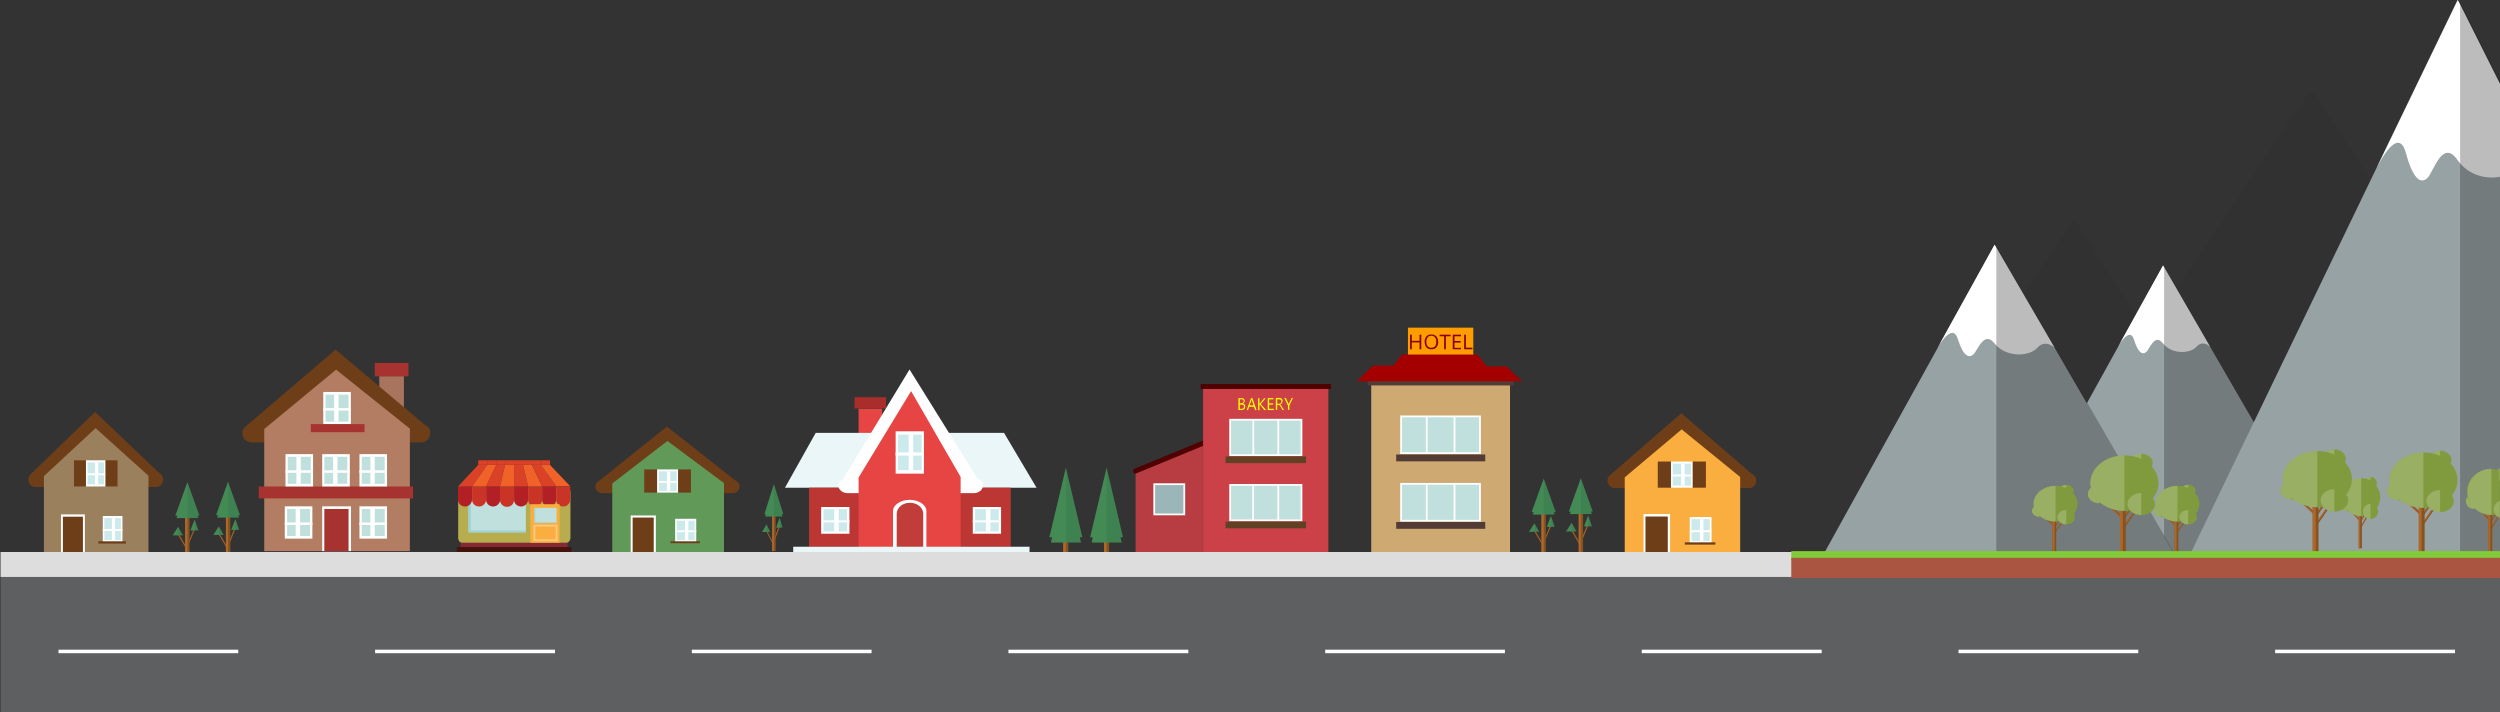 <?xml version="1.0" encoding="utf-8"?>
<!-- Generator: Adobe Illustrator 21.1.0, SVG Export Plug-In . SVG Version: 6.00 Build 0)  -->
<svg version="1.1" id="Layer_1" xmlns="http://www.w3.org/2000/svg" xmlns:xlink="http://www.w3.org/1999/xlink" x="0px" y="0px"
	 viewBox="0 0 1423 405.4" style="enable-background:new 0 0 1423 405.4;" xml:space="preserve">
<rect x="0" y="0" width="1423" height="405.4" fill="#333333" stroke="none"/>
<style type="text/css">
	.st0{opacity:0.1;fill:#231F20;enable-background:new    ;}
	.st1{fill:#96A2A4;}
	.st2{fill:#FFFFFF;}
	.st3{opacity:0.3;fill:#231F20;enable-background:new    ;}
	.st4{fill:#5E5F61;}
	.st5{fill:none;stroke:#FFFFFF;stroke-width:2;stroke-miterlimit:10;}
	.st6{fill:#FF9D00;}
	.st7{fill:#CEAA72;}
	.st8{fill:#C0E0DE;}
	.st9{fill:none;stroke:#FFFFFF;stroke-miterlimit:10;}
	.st10{fill:#543C36;}
	.st11{fill:none;stroke:#543C36;stroke-width:4;stroke-linecap:square;stroke-miterlimit:10;}
	.st12{fill:#A40000;}
	.st13{fill:#890000;}
	.st14{fill:#B73D43;}
	.st15{fill:#4F0000;}
	.st16{fill:#CC4047;}
	.st17{fill:#604123;}
	.st18{fill:#9AB6B8;}
	.st19{fill:#FFFF00;}
	.st20{fill:#809B3D;}
	.st21{opacity:0.2;fill:#FFFFFF;enable-background:new    ;}
	.st22{fill:#855222;}
	.st23{fill:#AD6729;}
	.st24{fill:#6E3E19;}
	.st25{fill:#619959;}
	.st26{fill:#CCE9EB;}
	.st27{fill:#FAAE40;}
	.st28{fill:#A8745D;}
	.st29{fill:#A73330;}
	.st30{fill:#B27D62;}
	.st31{fill:#B7AD4E;}
	.st32{fill:#852A34;}
	.st33{fill:#44130C;}
	.st34{fill:#9AD4DA;}
	.st35{fill:#B21F24;}
	.st36{fill:#C93427;}
	.st37{fill:#DB4126;}
	.st38{fill:#F16228;}
	.st39{fill:none;stroke:#FDCA80;stroke-miterlimit:10;}
	.st40{fill:#3F8252;}
	.st41{opacity:0.2;fill:#57AE62;enable-background:new    ;}
	.st42{fill:#E74543;}
	.st43{fill:#A82D2B;}
	.st44{fill:#EAF6F7;}
	.st45{fill:#BC3734;}
	.st46{fill:#C23C39;}
	.st47{fill:#9B805D;}
	.st48{fill:#DDDDDD;}
	.st49{fill:#82CB38;}
	.st50{fill:#AA5541;}
</style>
<g id="content">
	<g id="mountains">
		<path class="st0" d="M1474.4,295.1L1474.4,295.1c0,2.1,0,4.2-0.1,6.3l-0.1,5v1.5c0,0.6,0,1.2,0,1.8c0,1.9-0.1,3.7-0.1,5.6
			c0,0.2,0,0.4,0,0.7c0,1.6-0.1,3.3-0.1,4.9c0,0.4,0,0.8,0,1.2s0,0.8,0,1.1v1h-343.4l0.6-0.8h-0.6l0.7-1l53.7-79.1l45.8-67.5
			l0.2-0.3l33.4-49.1l50.6-74.6v0.8l1.1-1.7l45.6,70.4l0.1,0.1l3.4,5.2l80.3,124l3.1,4.7l15.3,23.6l0.2,0.3l1.2,1.8l1,1.6l0.7,1.1
			l0.4,0.6l0.4,0.7l0.4,0.7l1.4,2.2l0.4,0.7l0.4,0.7L1474.4,295.1z"/>
		<path class="st0" d="M1339.2,369.1L1339.2,369.1c0,2.1,0,4.2-0.1,6.3l-0.1,5v1.5c0,0.6,0,1.2,0,1.8c0,1.9-0.1,3.7-0.1,5.6
			c0,0.2,0,0.4,0,0.7c0,1.6-0.1,3.3-0.1,4.9c0,0.4,0,0.8,0,1.2s0,0.8,0,1.1v1H995.3l0.6-0.8h-0.6l0.7-1l53.7-79.1l45.8-67.5l0.2-0.3
			l33.4-49.1l50.6-74.6v0.8l1.1-1.7l45.6,70.4l0.1,0.1l3.4,5.2l80.3,124l3.1,4.7l15.3,23.6l0.2,0.3l1.2,1.8l1,1.6l0.7,1.1l0.4,0.6
			l0.4,0.7l0.4,0.7l1.4,2.2l0.4,0.7l0.4,0.7L1339.2,369.1z"/>
		<g>
			<polygon class="st1" points="1231.2,151.2 1260.1,201 1334.7,329.7 1132.4,329.7 			"/>
			<path class="st2" d="M1258,197.4c0,0-4-4.2-7.8,0c-3.8,4.2-14.3,4.2-19-1.9s-7.6,3.1-9.5,4.8c-1.9,1.7-4.5,1.2-7-6.9
				s-9,3.8-9,3.8l25.5-46.1L1258,197.4z"/>
			<polygon class="st3" points="1231.8,151.8 1260.1,200.4 1334.7,329.2 1231.8,329.2 			"/>
		</g>
		<path class="st1" d="M1425.7,241.5L1425.7,241.5c0-0.4,0-0.7,0-1V241.5z"/>
		<path class="st1" d="M1425.7,81.4c0-0.8,0-1.6,0.1-2.4l-0.1,2.8V81.4z"/>
		<path class="st1" d="M1425.9,315.5c0,1.8,0,3.7,0,5.5v0.7c0,1.6,0,3.2,0,4.9c0,0.5,0,0.9,0,1.4c0,0.8,0,1.6,0,2.4
			c0,2.6,0,5.2-0.1,7.8c0,0.3,0,0.6,0,0.9l0,0c0,2.1,0,4.2-0.1,6.3c0,0.6,0,1.3,0,1.9c0,1,0,2,0,3.1v1.5c0,0.6,0,1.2,0,1.8
			c0,1.9-0.1,3.7-0.1,5.6c0,0.2,0,0.4,0,0.7c-0.1,2-0.1,4-0.2,6.1v1.1h-203.7l0.4-0.9l0.3-0.7l20.1-41.6l0,0l0.2-0.4l73.8-153
			l36.6-75.8v-0.1l0-0.1l0.1-0.2c0,0,0-0.1,0-0.1l0.1-0.1L1398.8,0l1.2,2.3l25.7,50.9v28.7c0,0.7,0,1.4,0,2.1c0,0.7,0,1.4,0,2.1
			s0,1.5,0,2.2c0,0.1,0,0.3,0,0.4c0,1.2,0,2.5,0,3.7c0,2.5,0,5-0.1,7.5c0,3.1,0,6.2-0.1,9.2c0,0.2,0,0.4,0,0.6c0,3.2,0,6.5,0,9.7
			c0,3.5,0,7,0,10.6v1c0,0.6,0,1.3,0,1.9c0,6.5,0,13.1,0.1,19.6c0,4.3,0,8.5,0.1,12.8c0.2,25.3,0.5,50.5,0.1,75.9v0.1
			c0,8.6,0,17.2,0.1,25.7c0,5.5,0,10.9,0.1,16.4v0.6c0,1,0,2,0,3c0,0.4,0,0.8,0,1.2v0.6c0,0.4,0,0.8,0,1.2v0.5c0,0.2,0,0.3,0,0.5
			v0.1c0,0.1,0,0.2,0,0.3l0,0l0,0l0,0v0.4c0,0.2,0,0.4,0,0.6v1.7c0,0.8,0,1.7,0,2.5v2.5C1425.9,304.6,1425.9,310.1,1425.9,315.5z"/>
		<path class="st1" d="M1425.1,366.1c0.1-2,0.1-4.1,0.2-6.1c0,1.6-0.1,3.3-0.1,4.9C1425.2,365.3,1425.2,365.7,1425.1,366.1
			c0,0.4,0,0.8,0,1.1L1425.1,366.1z"/>
		<path class="st1" d="M1425.6,347.4c0-0.6,0-1.3,0-1.9l-0.1,5v1.5C1425.6,350.4,1425.6,348.9,1425.6,347.4z"/>
		<path class="st1" d="M1425.9,321.7c0,0.6,0,1.2,0,1.9v0.9c0,0.7,0,1.4,0,2l0,0v3.8c0,2.6,0,5.2-0.1,7.8c0-2.6,0.1-5.2,0.1-7.8
			c0-0.8,0-1.6,0-2.4c0-0.5,0-0.9,0-1.4C1425.8,325,1425.8,323.4,1425.9,321.7z"/>
		<path class="st1" d="M1425.8,289v-0.6c0-0.4,0-0.8,0-1.2c0-1,0-2,0-3c0,1,0,2,0,3C1425.8,287.8,1425.8,288.4,1425.8,289v1.2
			C1425.8,289.9,1425.8,289.5,1425.8,289z"/>
		<path class="st1" d="M1425.9,293.3c0-0.5,0-0.9,0-1.4v-0.4l0,0c0-0.3,0-0.5,0-0.8c0,0.3,0,0.6,0,0.8V293.3L1425.9,293.3z"/>
		<path class="st1" d="M1425.9,299.2v1.7c0,4.9,0,9.7,0,14.5v1c0,0.9,0,1.8,0,2.7c0,0.6,0,1.2,0,1.9c0-1.8,0-3.7,0-5.5
			C1425.9,310.1,1425.9,304.7,1425.9,299.2c0-1.7,0-3.4,0-5v-0.9C1425.9,295.3,1425.9,297.3,1425.9,299.2z"/>
		<polygon class="st1" points="1426.5,54.8 1426.5,54.8 1426.5,54.8 		"/>
		<path class="st2" d="M1425.5,92.6c0-0.1,0-0.2,0-0.3c0,2.5,0,5-0.1,7.5l0,0c0-1.1,0-2.2,0-3.3c0-0.6,0-1.2,0-1.9
			c0-0.2,0-0.4,0-0.6C1425.5,93.6,1425.5,93.1,1425.5,92.6z"/>
		<path class="st2" d="M1425.6,82.3c0,1.3,0,2.6-0.1,3.8c0-1.4,0.1-2.8,0.1-4.2v-0.4C1425.7,81.7,1425.6,82,1425.6,82.3z"/>
		<path class="st2" d="M1425.7,79l-0.1,2.8v-0.4C1425.7,80.6,1425.7,79.9,1425.7,79z"/>
		<path class="st2" d="M1425.7,53.2v28.2c0,0.3,0,0.5,0,0.8c0,0.6,0,1.3,0,1.9c0,0.6,0,1.3,0,1.9c0,0.6,0,1.5,0,2.2
			c0,0.1,0,0.3,0,0.4l-0.1,4c0,0.5,0,1,0,1.5c0,0.2,0,0.4,0,0.6c0,0.6,0,1.3,0,1.9c0,1.1,0,2.2,0,3.3c-8,2.7-19,0.8-25.5-7.2
			c-0.4-0.5-0.8-1-1.2-1.5c-8.5-12.5-13.7,6.4-17,9.9c-3.4,3.5-8,2.4-12.5-14.1c-4-15-14.1,3.8-15.9,7.3l-0.1,0.1L1399,0l1.2,2.3
			L1425.7,53.2z"/>
		<path class="st3" d="M1425.9,301c0,4.9,0,9.7,0,14.5v1c0,0.9,0,1.8,0,2.7c0,0.6,0,1.2,0,1.9v0.7c0,0.6,0,1.2,0,1.9v0.2
			c0,0.9,0,1.9,0,2.8v3.8c0,2.6,0,5.2-0.1,7.8c0,0.3,0,0.6,0,0.9l0,0c0,2.1,0,4.2-0.1,6.3c0,0.6,0,1.3,0,1.9c0,1,0,2,0,3.1v1.5
			c0,0.6,0,1.2,0,1.8c0,1.9-0.1,3.7-0.1,5.6c0,0.2,0,0.4,0,0.7c0,1.6-0.1,3.3-0.1,4.9c0,0.4,0,0.8,0,1.2h-25.2V1.2l25.7,50.9v29.8
			c0,0.7,0,1.4,0,2.1c0,0.7,0,1.4,0,2.1s0,1.5,0,2.2c0,0.1,0,0.3,0,0.4l-0.1,4c0,0.5,0,1,0,1.5c0,0.2,0,0.4,0,0.6c0,0.6,0,1.3,0,1.9
			v3.3c0,3.1,0,6.2-0.1,9.2c0,0.2,0,0.4,0,0.6c0,3.2,0,6.5,0,9.7c0,3.5,0,7,0,10.6v1c0,0.6,0,1.3,0,1.9c0,6.5,0,13.1,0.1,19.6
			c0,4.3,0,8.5,0.1,12.8c0.2,25.3,0.5,50.5,0.1,75.9v0.1c0,8.6,0,17.2,0.1,25.7c0,5.5,0,10.9,0.1,16.4v0.6c0,1,0,2,0,3v1.8
			c0,0.4,0,0.8,0,1.2v0.5c0,0.1,0,0.3,0,0.4v0.2c0,0,0,0.1,0,0.1l0,0l0,0l0,0l0,0v2.6c0,0.8,0,1.7,0,2.5s0,1.7,0,2.5
			C1425.9,299.8,1425.9,300.4,1425.9,301z"/>
		<path class="st3" d="M1425.7,81.4c0-0.8,0-1.6,0.1-2.4l-0.1,2.8V81.4z"/>
		<polygon class="st3" points="1426.5,54.8 1426.5,54.8 1426.5,54.8 		"/>
		<path class="st3" d="M1425.7,241.5L1425.7,241.5c0-0.4,0-0.7,0-1V241.5z"/>
		<path class="st3" d="M1425.6,347.4c0-0.6,0-1.3,0-1.9l-0.1,5C1425.6,349.4,1425.6,348.4,1425.6,347.4z"/>
		<path class="st3" d="M1425.9,319.2c0,0.8,0,1.7,0,2.5V321C1425.9,320.4,1425.9,319.8,1425.9,319.2z"/>
		<path class="st3" d="M1425.9,323.7v0.8c0,0.7,0,1.4,0,2l0,0C1425.8,325.6,1425.9,324.7,1425.9,323.7z"/>
		<path class="st3" d="M1425.8,290.3c0-0.4,0-0.8,0-1.2v-1.8c0,0.6,0,1.2,0,1.8V290.3z"/>
		<path class="st3" d="M1425.9,291.8c0-0.1,0-0.2,0-0.3l0,0c0-0.3,0-0.5,0-0.8c0,0.3,0,0.6,0,0.8V291.8L1425.9,291.8z"/>
		<path class="st3" d="M1425.9,299.2v1.7C1425.9,300.4,1425.9,299.8,1425.9,299.2c0-1.7,0-3.4,0-5.1v-0.9
			C1425.9,295.3,1425.9,297.3,1425.9,299.2z"/>
		<path class="st3" d="M1425.5,92.6c0-0.1,0-0.2,0-0.3c0,2.5,0,5-0.1,7.5c0,3.1,0,6.2-0.1,9.2c0-3.1,0-6.2,0.1-9.2v-3.3
			c0-0.6,0-1.2,0-1.9c0-0.2,0-0.4,0-0.6C1425.5,93.6,1425.5,93.1,1425.5,92.6z"/>
		<polygon class="st1" points="1135.4,139.3 1172.2,202.6 1267.1,366.4 1009.8,366.4 		"/>
		<path class="st2" d="M1169.5,198c0,0-5.1-5.3-9.9,0c-4.8,5.3-18.1,5.4-24.2-2.4s-9.7,3.9-12.1,6.1s-5.7,1.5-8.9-8.7
			c-3.1-10.2-11.5,4.9-11.5,4.9l32.4-58.6L1169.5,198z"/>
		<polygon class="st3" points="1136.3,140 1172.2,201.9 1267.1,365.7 1136.3,365.7 		"/>
	</g>
	<g id="road">
		<rect x="0.3" y="328.3" class="st4" width="1423" height="78"/>
		<line class="st5" x1="33.3" y1="370.8" x2="135.6" y2="370.8"/>
		<line class="st5" x1="213.5" y1="370.8" x2="315.9" y2="370.8"/>
		<line class="st5" x1="393.8" y1="370.8" x2="496.1" y2="370.8"/>
		<line class="st5" x1="574" y1="370.8" x2="676.4" y2="370.8"/>
		<line class="st5" x1="754.3" y1="370.8" x2="856.6" y2="370.8"/>
		<line class="st5" x1="934.5" y1="370.8" x2="1036.9" y2="370.8"/>
		<line class="st5" x1="1114.8" y1="370.8" x2="1217.1" y2="370.8"/>
		<line class="st5" x1="1295" y1="370.8" x2="1397.4" y2="370.8"/>
	</g>
	<g id="hotel-bakery">
		<g id="hotel_1_">
			<rect x="801.4" y="186.5" class="st6" width="37.2" height="16"/>
			<rect x="780.5" y="217.4" class="st7" width="79" height="99.6"/>
			<g id="_Group_6">
				<rect x="797.5" y="237" class="st8" width="44.9" height="20.9"/>
				<rect x="797.5" y="237" class="st9" width="44.9" height="20.9"/>
				<g id="_Group_7">
					<line id="_Path_11" class="st9" x1="812.1" y1="237" x2="812.1" y2="257.9"/>
					<line id="_Path_12" class="st9" x1="827.9" y1="237" x2="827.9" y2="257.9"/>
				</g>
				<rect x="794.7" y="258.7" class="st10" width="50.7" height="3.9"/>
			</g>
			<g id="_Group_8">
				<rect x="797.5" y="275.4" class="st8" width="44.9" height="21"/>
				<rect x="797.5" y="275.4" class="st9" width="44.9" height="21"/>
				<g id="_Group_9">
					<line id="_Path_14" class="st9" x1="812.1" y1="275.4" x2="812.1" y2="296.3"/>
					<line id="_Path_15" class="st9" x1="827.9" y1="275.4" x2="827.9" y2="296.3"/>
				</g>
				<rect x="794.7" y="297.1" class="st10" width="50.7" height="3.9"/>
			</g>
			<line id="_Path_16" class="st11" x1="780.5" y1="217.4" x2="859.5" y2="217.4"/>
			<path class="st2" d="M772.4,217"/>
			<polygon class="st12" points="772.4,217 866.4,217 857.3,208.5 846.2,208.5 840.9,201.8 798,201.8 793.1,208.1 781.4,208.1 			
				"/>
			<path class="st13" d="M809,198.8h-1v-3.9h-4.4v3.9h-1v-8.3h1v3.5h4.4v-3.5h1V198.8z"/>
			<path class="st13" d="M818.6,194.6c0.1,1.1-0.3,2.2-1,3.1c-0.7,0.8-1.8,1.2-2.8,1.1c-1.1,0.1-2.2-0.3-2.9-1.1c-0.7-0.9-1-2-1-3.1
				c-0.1-1.1,0.3-2.2,1-3.1c0.7-0.8,1.8-1.2,2.9-1.1c1.1-0.1,2.1,0.4,2.8,1.1C818.3,192.4,818.6,193.5,818.6,194.6z M811.9,194.6
				c-0.1,0.9,0.2,1.8,0.7,2.5c1.1,1.1,2.9,1.2,4.1,0.1c0,0,0.1-0.1,0.1-0.1c0.5-0.7,0.8-1.6,0.7-2.6c0.1-0.9-0.2-1.8-0.7-2.5
				c-0.5-0.6-1.3-0.9-2.1-0.9c-0.8,0-1.6,0.3-2.1,0.9C812.1,192.8,811.8,193.7,811.9,194.6L811.9,194.6z"/>
			<path class="st13" d="M823,198.8h-1v-7.4h-2.6v-0.9h6.3v0.9H823V198.8z"/>
			<path class="st13" d="M831.6,198.8h-4.7v-8.3h4.7v0.9h-3.7v2.7h3.5v0.9h-3.5v3h3.7V198.8z"/>
			<path class="st13" d="M833.4,198.8v-8.3h1v7.4h3.7v0.9H833.4z"/>
		</g>
		<g id="bakery">
			<polygon class="st14" points="684.7,316.1 646.4,316.1 646.4,268 684.7,252.2 			"/>
			<path class="st15" d="M646.4,269.5c-0.6,0-1.1-0.3-1.3-0.9c-0.3-0.7,0-1.5,0.7-1.8c0,0,0,0,0,0l38.3-15.8c0.7-0.3,1.5,0,1.8,0.8
				c0.3,0.7,0,1.5-0.7,1.8c0,0,0,0,0,0l-38.3,15.8C646.8,269.4,646.6,269.5,646.4,269.5z"/>
			<rect x="684.8" y="220" class="st16" width="71.3" height="96.1"/>
			<g id="_Group_">
				<rect x="700.2" y="238.9" class="st8" width="40.6" height="20.2"/>
				<rect x="700.2" y="238.9" class="st9" width="40.6" height="20.2"/>
				<g id="_Group_2">
					<line id="_Path_2" class="st9" x1="713.4" y1="238.9" x2="713.4" y2="259.1"/>
					<line id="_Path_3" class="st9" x1="727.6" y1="238.9" x2="727.6" y2="259.1"/>
				</g>
				<rect x="697.6" y="259.8" class="st17" width="45.8" height="3.8"/>
			</g>
			<g id="_Group_3">
				<rect x="700.2" y="276" class="st8" width="40.6" height="20.2"/>
				<rect x="700.2" y="276" class="st9" width="40.6" height="20.2"/>
				<g id="_Group_4">
					<line id="_Path_5" class="st9" x1="713.3" y1="276" x2="713.3" y2="296.2"/>
					<line id="_Path_6" class="st9" x1="727.6" y1="276" x2="727.6" y2="296.2"/>
				</g>
				<rect x="697.6" y="296.9" class="st17" width="45.8" height="3.8"/>
			</g>
			<g id="_Group_5">
				<rect x="683.4" y="218.6" class="st15" width="74.2" height="2.8"/>
			</g>
			<rect x="657" y="275.6" class="st18" width="17.1" height="17.2"/>
			<rect x="657" y="275.6" class="st9" width="17.1" height="17.2"/>
			<path class="st19" d="M704.9,233.4v-6.8h1.8c0.5,0,1,0.1,1.3,0.4c0.3,0.3,0.5,0.7,0.5,1.1c0,0.7-0.4,1.4-1.1,1.6l0,0
				c0.4,0,0.8,0.2,1,0.5c0.3,0.3,0.4,0.7,0.4,1.2c0,0.5-0.2,1.1-0.6,1.4c-0.4,0.4-1,0.6-1.5,0.5L704.9,233.4z M705.7,227.3v2.2h0.8
				c0.4,0,0.7-0.1,1-0.3c0.2-0.2,0.4-0.6,0.4-0.9c0-0.7-0.4-1-1.3-1H705.7z M705.7,230.2v2.5h1c0.4,0,0.7-0.1,1-0.3
				c0.2-0.2,0.4-0.6,0.4-0.9c0-0.8-0.5-1.2-1.6-1.2H705.7z"/>
			<path class="st19" d="M715.2,233.4h-0.8l-0.7-1.9H711l-0.6,1.9h-0.8l2.5-6.8h0.8L715.2,233.4z M713.5,230.7l-1-2.9
				c0-0.1-0.1-0.3-0.1-0.5l0,0c0,0.2-0.1,0.3-0.1,0.5l-1,2.9H713.5z"/>
			<path class="st19" d="M720.7,233.4h-1.1l-2.5-3.1c-0.1-0.1-0.1-0.2-0.2-0.2l0,0v3.4h-0.8v-6.8h0.8v3.2l0,0
				c0.1-0.1,0.1-0.2,0.2-0.2l2.4-3h0.9l-2.8,3.3L720.7,233.4z"/>
			<path class="st19" d="M725,233.4h-3.4v-6.8h3.3v0.7h-2.5v2.3h2.3v0.7h-2.3v2.4h2.7L725,233.4z"/>
			<path class="st19" d="M730.9,233.4H730l-1.1-1.9c-0.1-0.2-0.2-0.3-0.3-0.5c-0.1-0.1-0.2-0.2-0.3-0.3c-0.1-0.1-0.2-0.1-0.3-0.2
				c-0.1,0-0.3-0.1-0.4-0.1H727v2.9h-0.8v-6.8h1.9c0.3,0,0.5,0,0.8,0.1c0.2,0.1,0.4,0.2,0.6,0.3c0.2,0.2,0.3,0.3,0.4,0.6
				c0.1,0.3,0.2,0.5,0.1,0.8c0,0.2,0,0.4-0.1,0.7c-0.1,0.2-0.2,0.4-0.3,0.5c-0.1,0.2-0.3,0.3-0.4,0.4c-0.2,0.1-0.4,0.2-0.6,0.3l0,0
				c0.1,0,0.2,0.1,0.3,0.2c0.1,0.1,0.2,0.1,0.2,0.2c0.1,0.1,0.1,0.2,0.2,0.3l0.2,0.4L730.9,233.4z M727,227.3v2.5h1.1
				c0.2,0,0.4,0,0.5-0.1c0.2-0.1,0.3-0.1,0.4-0.3c0.1-0.1,0.2-0.3,0.3-0.4c0.1-0.2,0.1-0.4,0.1-0.5c0-0.3-0.1-0.6-0.3-0.9
				c-0.3-0.2-0.6-0.3-1-0.3H727z"/>
			<path class="st19" d="M736,226.5l-2.1,4.3v2.5h-0.8v-2.5l-2.1-4.3h0.9l1.4,3.1c0,0,0.1,0.2,0.2,0.4l0,0c0-0.1,0.1-0.3,0.2-0.4
				l1.5-3.1H736z"/>
		</g>
	</g>
	<g id="tree7_4_">
		<ellipse class="st20" cx="1230.2" cy="290.8" rx="4.2" ry="3.4"/>
		<path class="st21" d="M1230.2,287.4c-2.3,0-4.2,1.5-4.2,3.4s1.9,3.4,4.2,3.4V287.4z"/>
		<ellipse class="st20" cx="1245.5" cy="279.3" rx="4.2" ry="3.4"/>
		<path class="st21" d="M1245.5,276c-2.3,0-4.2,1.5-4.2,3.4s1.9,3.4,4.2,3.4V276z"/>
		<polygon class="st22" points="1239.4,303.3 1238.8,302.8 1243.2,296.5 1243.7,297 		"/>
		<polygon class="st23" points="1243.5,296.7 1243.2,296.5 1238.8,302.8 1239.1,303 		"/>
		<polygon class="st22" points="1238.7,301 1238.1,300.5 1242.5,294.2 1243,294.6 		"/>
		<polygon class="st23" points="1242.7,294.4 1242.5,294.2 1238.1,300.5 1238.4,300.7 		"/>
		<polygon class="st22" points="1233.2,293.8 1232.8,294.4 1238.2,299.5 1238.7,298.9 		"/>
		<polygon class="st23" points="1238.5,299.2 1238.2,299.5 1232.8,294.4 1233,294.1 		"/>
		<rect x="1237.8" y="294.4" class="st22" width="2.1" height="19.7"/>
		<rect x="1237.8" y="294.4" class="st23" width="1.1" height="19.7"/>
		<ellipse class="st20" cx="1239.4" cy="286.7" rx="12.5" ry="10.2"/>
		<path class="st21" d="M1239.4,276.6c-6.9,0-12.5,4.5-12.5,10.1s5.6,10.1,12.5,10.1V276.6z"/>
		<ellipse class="st20" cx="1245.5" cy="294.4" rx="5" ry="4.1"/>
		<path class="st21" d="M1245.5,290.3c-2.8,0-5,1.8-5,4.1c0,2.2,2.2,4.1,5,4.1V290.3z"/>
	</g>
	<g id="tree6_3_">
		<ellipse class="st20" cx="1194.9" cy="281.3" rx="6.5" ry="5.2"/>
		<path class="st21" d="M1194.9,276c-3.6,0-6.5,2.3-6.5,5.2c0,2.9,2.9,5.2,6.5,5.2V276z"/>
		<ellipse class="st20" cx="1218.8" cy="263.5" rx="6.5" ry="5.2"/>
		<path class="st21" d="M1218.8,258.2c-3.6,0-6.5,2.3-6.5,5.2c0,2.9,2.9,5.2,6.5,5.2V258.2z"/>
		<polygon class="st22" points="1209.1,300.7 1208.3,300 1215.1,290.1 1215.9,290.9 		"/>
		<polygon class="st23" points="1215.5,290.5 1215.1,290.1 1208.3,300 1208.7,300.3 		"/>
		<polygon class="st22" points="1208,297.1 1207.2,296.4 1214,286.5 1214.8,287.3 		"/>
		<polygon class="st23" points="1214.4,286.9 1214,286.5 1207.2,296.4 1207.6,296.7 		"/>
		<polygon class="st22" points="1199.6,286 1198.9,286.9 1207.4,294.9 1208.1,293.9 		"/>
		<polygon class="st23" points="1207.8,294.4 1207.4,294.9 1198.9,286.9 1199.3,286.5 		"/>
		<rect x="1206.7" y="286.9" class="st22" width="3.3" height="30.7"/>
		<rect x="1206.7" y="286.9" class="st23" width="1.6" height="30.7"/>
		<ellipse class="st20" cx="1209.2" cy="275" rx="19.4" ry="15.8"/>
		<path class="st21" d="M1209.2,259.2c-10.7,0-19.4,7.1-19.4,15.8c0,8.7,8.7,15.8,19.4,15.8V259.2z"/>
		<ellipse class="st20" cx="1218.8" cy="286.9" rx="7.8" ry="6.3"/>
		<path class="st21" d="M1218.8,280.6c-4.3,0-7.8,2.8-7.8,6.3c0,3.5,3.5,6.3,7.8,6.3V280.6z"/>
	</g>
	<g id="tree7_2_">
		<ellipse class="st20" cx="1160.8" cy="290.8" rx="4.2" ry="3.4"/>
		<path class="st21" d="M1160.8,287.4c-2.3,0-4.2,1.5-4.2,3.4s1.9,3.4,4.2,3.4V287.4z"/>
		<ellipse class="st20" cx="1176.1" cy="279.3" rx="4.2" ry="3.4"/>
		<path class="st21" d="M1176.1,276c-2.3,0-4.2,1.5-4.2,3.4s1.9,3.4,4.2,3.4V276z"/>
		<polygon class="st22" points="1169.9,303.3 1169.4,302.8 1173.8,296.5 1174.3,297 		"/>
		<polygon class="st23" points="1174,296.7 1173.8,296.5 1169.4,302.8 1169.7,303 		"/>
		<polygon class="st22" points="1169.2,301 1168.7,300.5 1173.1,294.2 1173.6,294.6 		"/>
		<polygon class="st23" points="1173.3,294.4 1173.1,294.2 1168.7,300.5 1169,300.7 		"/>
		<polygon class="st22" points="1163.8,293.8 1163.4,294.4 1168.8,299.5 1169.3,298.9 		"/>
		<polygon class="st23" points="1169.1,299.2 1168.8,299.5 1163.4,294.4 1163.6,294.1 		"/>
		<rect x="1168.3" y="294.4" class="st22" width="2.1" height="19.7"/>
		<rect x="1168.3" y="294.4" class="st23" width="1.1" height="19.7"/>
		<ellipse class="st20" cx="1170" cy="286.7" rx="12.5" ry="10.2"/>
		<path class="st21" d="M1170,276.6c-6.9,0-12.5,4.5-12.5,10.1s5.6,10.1,12.5,10.1V276.6z"/>
		<ellipse class="st20" cx="1176.1" cy="294.4" rx="5" ry="4.1"/>
		<path class="st21" d="M1176.1,290.3c-2.8,0-5,1.8-5,4.1s2.2,4.1,5,4.1V290.3z"/>
	</g>
	<g id="tree6_1_">
		<ellipse class="st20" cx="1336" cy="287.3" rx="3.6" ry="3.6"/>
		<path class="st21" d="M1336,283.7c-2,0-3.6,1.6-3.6,3.6c0,2,1.6,3.6,3.6,3.6V283.7z"/>
		<ellipse class="st20" cx="1349.3" cy="275.1" rx="3.6" ry="3.6"/>
		<path class="st21" d="M1349.3,271.5c-2,0-3.6,1.6-3.6,3.6c0,2,1.6,3.6,3.6,3.6V271.5z"/>
		<polygon class="st22" points="1343.9,300.6 1343.5,300.1 1347.3,293.3 1347.7,293.9 		"/>
		<polygon class="st23" points="1347.5,293.6 1347.3,293.3 1343.5,300.1 1343.7,300.3 		"/>
		<polygon class="st22" points="1343.3,298.1 1342.9,297.6 1346.6,290.9 1347.1,291.4 		"/>
		<polygon class="st23" points="1346.9,291.1 1346.6,290.9 1342.9,297.6 1343.1,297.9 		"/>
		<polygon class="st22" points="1338.6,290.5 1338.3,291.2 1343,296.6 1343.4,295.9 		"/>
		<polygon class="st23" points="1343.2,296.2 1343,296.6 1338.3,291.2 1338.4,290.8 		"/>
		<rect x="1342.6" y="291.1" class="st22" width="1.8" height="21"/>
		<rect x="1342.6" y="291.1" class="st23" width="0.9" height="21"/>
		<ellipse class="st20" cx="1344" cy="283" rx="10.8" ry="10.8"/>
		<path class="st21" d="M1344,272.1c-6,0-10.8,4.8-10.8,10.8c0,6,4.9,10.8,10.8,10.8V272.1z"/>
		<ellipse class="st20" cx="1349.3" cy="291.1" rx="4.3" ry="4.3"/>
		<path class="st21" d="M1349.3,286.8c-2.4,0-4.3,1.9-4.3,4.3c0,2.4,1.9,4.3,4.3,4.3V286.8z"/>
	</g>
	<g id="tree7">
		<ellipse class="st20" cx="1304.5" cy="279.1" rx="6.5" ry="5.3"/>
		<path class="st21" d="M1304.5,273.8c-3.6,0-6.5,2.4-6.5,5.3c0,2.9,2.9,5.3,6.5,5.3V273.8z"/>
		<ellipse class="st20" cx="1328.7" cy="261.1" rx="6.5" ry="5.3"/>
		<path class="st21" d="M1328.7,255.8c-3.6,0-6.5,2.4-6.5,5.3s2.9,5.3,6.5,5.3V255.8z"/>
		<polygon class="st22" points="1319,298.8 1318.1,298 1325,288.1 1325.8,288.9 		"/>
		<polygon class="st23" points="1325.4,288.5 1325,288.1 1318.1,298 1318.5,298.4 		"/>
		<polygon class="st22" points="1317.8,295.2 1317,294.4 1323.9,284.4 1324.7,285.2 		"/>
		<polygon class="st23" points="1324.3,284.8 1323.9,284.4 1317,294.4 1317.4,294.8 		"/>
		<polygon class="st22" points="1309.3,283.9 1308.6,284.9 1317.2,292.9 1317.9,291.9 		"/>
		<polygon class="st23" points="1317.6,292.4 1317.2,292.9 1308.6,284.9 1309,284.4 		"/>
		<rect x="1316.4" y="284.8" class="st22" width="3.3" height="31.1"/>
		<rect x="1316.4" y="284.8" class="st23" width="1.7" height="31.1"/>
		<ellipse class="st20" cx="1319" cy="272.7" rx="19.7" ry="16"/>
		<path class="st21" d="M1319,256.7c-10.9,0-19.7,7.2-19.7,16s8.8,16,19.7,16V256.7z"/>
		<ellipse class="st20" cx="1328.7" cy="284.8" rx="7.9" ry="6.4"/>
		<path class="st21" d="M1328.7,278.4c-4.3,0-7.8,2.9-7.8,6.4c0,3.5,3.5,6.4,7.8,6.4V278.4z"/>
	</g>
	<g id="tree6">
		<ellipse class="st20" cx="1365.1" cy="279.6" rx="6.5" ry="5.2"/>
		<path class="st21" d="M1365.1,274.4c-3.6,0-6.5,2.3-6.5,5.2c0,2.9,2.9,5.2,6.5,5.2V274.4z"/>
		<ellipse class="st20" cx="1388.9" cy="261.8" rx="6.5" ry="5.2"/>
		<path class="st21" d="M1388.9,256.6c-3.6,0-6.5,2.3-6.5,5.2c0,2.9,2.9,5.2,6.5,5.2V256.6z"/>
		<polygon class="st22" points="1379.3,299 1378.5,298.3 1385.3,288.4 1386.1,289.2 		"/>
		<polygon class="st23" points="1385.7,288.8 1385.3,288.4 1378.5,298.3 1378.9,298.7 		"/>
		<polygon class="st22" points="1378.2,295.4 1377.4,294.7 1384.2,284.8 1385,285.6 		"/>
		<polygon class="st23" points="1384.6,285.2 1384.2,284.8 1377.4,294.7 1377.8,295.1 		"/>
		<polygon class="st22" points="1369.8,284.3 1369.1,285.3 1377.6,293.2 1378.3,292.2 		"/>
		<polygon class="st23" points="1377.9,292.7 1377.6,293.2 1369.1,285.3 1369.5,284.8 		"/>
		<rect x="1376.8" y="285.2" class="st22" width="3.3" height="30.7"/>
		<rect x="1376.8" y="285.2" class="st23" width="1.6" height="30.7"/>
		<ellipse class="st20" cx="1379.4" cy="273.3" rx="19.4" ry="15.8"/>
		<path class="st21" d="M1379.4,257.5c-10.7,0-19.4,7.1-19.4,15.8s8.7,15.8,19.4,15.8V257.5z"/>
		<ellipse class="st20" cx="1388.9" cy="285.2" rx="7.8" ry="6.3"/>
		<path class="st21" d="M1388.9,278.9c-4.3,0-7.8,2.8-7.8,6.3c0,3.5,3.5,6.3,7.8,6.3V278.9z"/>
	</g>
	<g id="house-green">
		<path class="st24" d="M420.4,275L420.4,275L420.4,275c-0.4-0.7-1.1-1.2-1.8-1.5l-39-30.7l-38.7,31c-0.4,0.2-0.7,0.5-1,0.8
			l-0.1,0.1l0,0c-0.6,0.6-0.9,1.5-0.9,2.3c0,2.1,1.8,3.7,4,3.7c0,0,0,0,0,0h74.1c2.2,0,3.9-1.6,4-3.7
			C421,276.2,420.8,275.5,420.4,275z"/>
		<polygon class="st25" points="412.1,314.4 348.5,314.4 348.5,275.2 379.9,251 379.9,251 412.1,275 		"/>
		<rect x="384.3" y="295.3" class="st2" width="12" height="13.2"/>
		<rect x="385.3" y="296.4" class="st26" width="10.1" height="11.1"/>
		<rect x="384.3" y="301.9" class="st2" width="12" height="1"/>
		<rect x="389.9" y="296.4" class="st2" width="1.9" height="11.1"/>
		<rect x="359" y="293.4" class="st2" width="14.3" height="21"/>
		<rect x="360.1" y="294.6" class="st24" width="12" height="19.8"/>
		<rect x="381.6" y="308.1" class="st24" width="16.8" height="1.1"/>
		<rect x="374" y="267.2" class="st2" width="12" height="13.2"/>
		<rect x="375" y="268.3" class="st26" width="10.1" height="11.1"/>
		<rect x="374" y="273.8" class="st2" width="12" height="1"/>
		<rect x="379.6" y="268.3" class="st2" width="1.9" height="11.1"/>
		<rect x="386" y="267.2" class="st24" width="7.3" height="13.2"/>
		<rect x="366.7" y="267.2" class="st24" width="7.3" height="13.2"/>
	</g>
	<g id="house-yellow">
		<path class="st24" d="M999.1,271.4L999.1,271.4L999.1,271.4c-0.5-0.7-1.1-1.3-1.9-1.6l-40.2-34.6L917,270c-0.4,0.2-0.7,0.5-1,0.9
			l-0.1,0.1l0,0c-0.6,0.7-0.9,1.6-0.9,2.6c0,2.3,1.9,4.2,4.1,4.2c0,0,0,0,0,0h76.5c2.2,0,4.1-1.8,4.1-4.2
			C999.7,272.8,999.5,272,999.1,271.4z"/>
		<polygon class="st27" points="990.5,315.8 924.8,315.8 924.8,271.7 957.2,244.4 957.2,244.4 990.5,271.5 		"/>
		<rect x="961.8" y="294.3" class="st2" width="12.4" height="14.9"/>
		<rect x="962.8" y="295.5" class="st26" width="10.4" height="12.5"/>
		<rect x="961.8" y="301.8" class="st2" width="12.4" height="1.1"/>
		<rect x="967.6" y="295.5" class="st2" width="2" height="12.5"/>
		<rect x="935.5" y="292.6" class="st2" width="15.1" height="23.2"/>
		<rect x="936.6" y="294" class="st24" width="12.7" height="21.8"/>
		<rect x="959" y="308.7" class="st24" width="17.4" height="1.3"/>
		<rect x="951.1" y="262.7" class="st2" width="12.4" height="14.9"/>
		<rect x="952.1" y="263.9" class="st26" width="10.4" height="12.5"/>
		<rect x="951.1" y="270.1" class="st2" width="12.4" height="1.1"/>
		<rect x="956.9" y="263.9" class="st2" width="2" height="12.5"/>
		<rect x="963.5" y="262.7" class="st24" width="7.5" height="14.9"/>
		<rect x="943.6" y="262.7" class="st24" width="7.5" height="14.9"/>
	</g>
	<g id="tree5">
		<ellipse class="st20" cx="1408.1" cy="285.3" rx="4.5" ry="4.4"/>
		<path class="st21" d="M1408.1,280.9c-2.5,0-4.5,2-4.5,4.4c0,2.4,2,4.4,4.5,4.4V280.9z"/>
		<path class="st20" d="M1422.9,274.4L1422.9,274.4c-1.5-0.7-2.6-2.2-2.6-3.9c0.1-1.3,0.6-2.5,1.4-3.1c0.4-0.3,0.8-0.6,1.2-0.8l0,0
			v0.8c0,0.1,0,0.3,0,0.4v1.1c0,0.2,0,0.4,0,0.5l0,0c0,0.1,0,0.1,0,0.2v1.6C1422.9,272.1,1422.9,273.3,1422.9,274.4z"/>
		<path class="st20" d="M1422.9,269.5c0-0.1,0-0.1,0-0.2l0,0c0-0.2,0-0.4,0-0.5c0,0.2,0,0.4,0,0.5V269.5L1422.9,269.5z"/>
		<path class="st20" d="M1422.9,274.4L1422.9,274.4c0-1.1,0-2.2,0-3.3v-0.6V274.4z"/>
		<path class="st21" d="M1422.9,274.4L1422.9,274.4c-1.5-0.7-2.6-2.2-2.6-3.9c0.1-1.3,0.6-2.5,1.4-3.1c0.4-0.3,0.8-0.6,1.2-0.8l0,0
			v0.8c0,0.1,0,0.3,0,0.4v1.1c0,0.2,0,0.4,0,0.5l0,0c0,0.1,0,0.1,0,0.2v1.6C1422.9,272.1,1422.9,273.3,1422.9,274.4z"/>
		<path class="st21" d="M1422.9,269.5c0-0.1,0-0.1,0-0.2l0,0c0-0.2,0-0.4,0-0.5c0,0.2,0,0.4,0,0.5V269.5L1422.9,269.5z"/>
		<path class="st21" d="M1422.9,274.4L1422.9,274.4c0-1.1,0-2.2,0-3.3v-0.6V274.4z"/>
		<polygon class="st22" points="1422.3,292.7 1417.5,300.9 1418.1,301.5 1422.9,293.3 		"/>
		<polygon class="st23" points="1422.3,292.7 1417.5,300.9 1417.8,301.2 1422.6,293 		"/>
		<polygon class="st22" points="1417.3,298.5 1416.7,297.9 1421.5,289.7 1422.1,290.3 		"/>
		<polygon class="st23" points="1421.8,290 1421.5,289.7 1416.7,297.9 1417,298.2 		"/>
		<polygon class="st22" points="1411.4,289.2 1410.9,290 1416.9,296.6 1417.4,295.8 		"/>
		<polygon class="st23" points="1417.1,296.2 1416.9,296.6 1410.9,290 1411.2,289.6 		"/>
		<rect x="1416.3" y="290" class="st22" width="2.3" height="25.6"/>
		<rect x="1416.3" y="290" class="st23" width="1.2" height="25.6"/>
		<path class="st20" d="M1422.9,287.5c0,0.6,0,1.1,0,1.7v-0.4C1422.9,288.3,1422.9,287.9,1422.9,287.5z"/>
		<path class="st20" d="M1422.9,269.3L1422.9,269.3c0-0.2,0-0.4,0-0.5C1422.9,268.9,1422.9,269.1,1422.9,269.3z"/>
		<path class="st20" d="M1422.9,274.4v1.1c0,3.2,0,6.4,0,9.6v0.7c0,0.6,0,1.2,0,1.7c0,0.4,0,0.8,0,1.2v0.4c0,0.4,0,0.8,0,1.2v0.6
			c0,0.4,0,0.9,0,1.3l0,0c-0.8,0.3-1.6,0.5-2.3,0.6l0,0c0,0-0.1,0-0.1,0l-0.4,0.1l-0.5,0.1h-0.5c-0.1,0-0.2,0-0.4,0h-0.5
			c-0.2,0-0.4,0-0.6,0h-0.3c-0.3,0-0.6,0-0.9-0.1s-0.6-0.1-0.9-0.1l-0.4-0.1l-0.2,0l-0.2-0.1l0,0l-0.4-0.1l-0.4-0.1
			c-0.3-0.1-0.6-0.2-0.9-0.3c-0.2-0.1-0.3-0.1-0.5-0.2l-0.4-0.2c-0.2-0.1-0.4-0.2-0.5-0.3l-0.5-0.3c-0.5-0.3-1.1-0.7-1.6-1.1
			c-0.3-0.2-0.5-0.4-0.7-0.6l-0.3-0.3c-0.1-0.1-0.2-0.2-0.4-0.4c-0.1-0.1-0.1-0.1-0.2-0.2c-0.1-0.1-0.2-0.2-0.3-0.3
			c-0.3-0.3-0.5-0.6-0.8-1c-0.1-0.1-0.1-0.2-0.2-0.2c0-0.1-0.2-0.3-0.3-0.4l0,0c-0.1-0.2-0.2-0.4-0.3-0.5c-0.1-0.2-0.2-0.3-0.3-0.5
			c-0.1-0.2-0.1-0.3-0.2-0.4c-0.1-0.1-0.1-0.2-0.2-0.3s-0.1-0.3-0.2-0.4c-0.1-0.1-0.1-0.3-0.2-0.4c0-0.1,0-0.1-0.1-0.2
			c0-0.1,0-0.1-0.1-0.2c0-0.1-0.1-0.2-0.1-0.3c-0.1-0.2-0.1-0.4-0.1-0.6c-0.1-0.2-0.1-0.4-0.1-0.6c0,0,0-0.1,0-0.1
			c0-0.2-0.1-0.3-0.1-0.5c0-0.1,0-0.2,0-0.3c0-0.1,0-0.2,0-0.3c0-0.2,0-0.4,0-0.6c0-0.2,0-0.4,0-0.6s0-0.5,0-0.7s0-0.4,0-0.6
			c0-0.2,0-0.2,0-0.3c0,0,0,0,0,0c0-0.1,0-0.2,0-0.3c0-0.3,0.1-0.5,0.2-0.8c0-0.2,0.1-0.4,0.1-0.5c0-0.2,0.1-0.3,0.1-0.5l0.1-0.2
			c0.2-0.6,0.4-1.1,0.7-1.6l0.1-0.2c0,0,0,0,0-0.1c0.1-0.1,0.1-0.3,0.2-0.4c0.3-0.6,0.6-1.1,1-1.5l0.4-0.4c0,0,0,0,0,0
			c0.1-0.2,0.2-0.3,0.4-0.4l0.2-0.2c0.2-0.3,0.5-0.5,0.7-0.7c0.1-0.1,0.2-0.2,0.3-0.2c0.1-0.1,0.3-0.2,0.4-0.3
			c0.3-0.2,0.6-0.5,0.9-0.7l0.2-0.1c0.3-0.2,0.6-0.4,0.9-0.5l0.3-0.1c0.1-0.1,0.2-0.1,0.3-0.2l0.2-0.1c0.1-0.1,0.2-0.1,0.3-0.1
			c0.1-0.1,0.3-0.1,0.4-0.2l0.2-0.1l0.4-0.1c0.3-0.1,0.6-0.2,0.9-0.3l0.6-0.1l0.4-0.1c0.2,0,0.3-0.1,0.5-0.1l0.4-0.1h0.1l0.3,0
			c0.2,0,0.4,0,0.6,0c0.2,0,0.5,0,0.7,0c1.2,0,2.4,0.2,3.6,0.5c0.4,0.1,0.8,0.2,1.2,0.4l0,0v1.1c0,0.1,0,0.2,0,0.4v1.9
			c0,0.6,0,1.1,0,1.7C1423,273.3,1422.9,273.8,1422.9,274.4z"/>
		<path class="st21" d="M1418.1,266.8c-7.5,0-13.6,5.9-13.6,13.2s6.1,13.2,13.6,13.2V266.8z"/>
		<path class="st20" d="M1422.9,285.1v0.7c0,0.6,0,1.2,0,1.7c0,0.4,0,0.8,0,1.2v0.4c0,0.4,0,0.8,0,1.2v0.6c0,0.4,0,0.9,0,1.3v2.5
			l0,0c-0.2-0.1-0.5-0.2-0.7-0.3l-0.4-0.2c-0.1-0.1-0.2-0.2-0.3-0.2c-0.4-0.3-0.7-0.6-1-1l-0.1-0.1c-0.1-0.1-0.1-0.2-0.2-0.3
			c-0.1-0.1-0.2-0.3-0.2-0.4c-0.4-0.7-0.5-1.5-0.6-2.3C1419.5,287.7,1420.9,285.8,1422.9,285.1L1422.9,285.1z"/>
		<path class="st20" d="M1422.9,287.5c0,0.6,0,1.1,0,1.7v-0.4C1422.9,288.3,1422.9,287.9,1422.9,287.5z"/>
		<path class="st20" d="M1422.9,290.5v0.5c0,0.4,0,0.9,0,1.3l0,0C1422.9,291.7,1422.9,291.1,1422.9,290.5z"/>
		<path class="st21" d="M1422.9,285.1v0.7c0,0.6,0,1.2,0,1.7c0,0.4,0,0.8,0,1.2v0.4c0,0.4,0,0.8,0,1.2v0.6c0,0.4,0,0.9,0,1.3v2.5
			l0,0c-0.2-0.1-0.5-0.2-0.7-0.3l-0.4-0.2c-0.1-0.1-0.2-0.2-0.3-0.2c-0.4-0.3-0.7-0.6-1-1l-0.1-0.1c-0.1-0.1-0.1-0.2-0.2-0.3
			c-0.1-0.1-0.2-0.3-0.2-0.4c-0.4-0.7-0.5-1.5-0.6-2.3C1419.5,287.7,1420.9,285.8,1422.9,285.1L1422.9,285.1z"/>
		<path class="st21" d="M1422.9,287.5c0,0.6,0,1.1,0,1.7v-0.4C1422.9,288.3,1422.9,287.9,1422.9,287.5z"/>
		<path class="st21" d="M1422.9,290.5v0.5c0,0.4,0,0.9,0,1.3l0,0C1422.9,291.7,1422.9,291.1,1422.9,290.5z"/>
	</g>
	<g id="house-brown">
		<rect x="215.9" y="214.1" class="st28" width="14" height="18.8"/>
		<rect x="213.3" y="206.6" class="st29" width="19.2" height="7.6"/>
		<path class="st24" d="M244.2,243.8L244.2,243.8L244.2,243.8c-0.6-0.9-1.4-1.6-2.4-2L191,199l-50.5,43.2c-0.5,0.3-0.9,0.7-1.3,1.1
			l-0.1,0.1l0,0c-0.7,0.9-1.2,2-1.2,3.2c0.1,2.9,2.4,5.2,5.2,5.2h96.6c2.8,0.1,5.1-2.3,5.2-5.2C245,245.6,244.7,244.6,244.2,243.8z"
			/>
		<polygon class="st30" points="233.3,313.7 150.4,313.7 150.4,244.2 191.3,210.4 191.3,210.4 233.3,244 		"/>
		<rect x="147.3" y="276.9" class="st29" width="87.8" height="6.8"/>
		<rect x="162.5" y="258.5" class="st2" width="15.7" height="18.4"/>
		<rect x="163.8" y="260" class="st8" width="13.1" height="15.4"/>
		<rect x="162.5" y="267.7" class="st2" width="15.7" height="1.4"/>
		<rect x="168.7" y="260" class="st2" width="2.5" height="15.4"/>
		<rect x="162.1" y="288.2" class="st2" width="15.7" height="18.4"/>
		<rect x="163.4" y="289.7" class="st8" width="13.1" height="15.4"/>
		<rect x="162.1" y="297.4" class="st2" width="15.7" height="1.4"/>
		<rect x="168.3" y="289.7" class="st2" width="2.5" height="15.4"/>
		<rect x="204.6" y="288.2" class="st2" width="15.7" height="18.4"/>
		<rect x="205.9" y="289.7" class="st8" width="13.1" height="15.4"/>
		<rect x="204.6" y="297.4" class="st2" width="15.7" height="1.4"/>
		<rect x="210.8" y="289.7" class="st2" width="2.5" height="15.4"/>
		<rect x="183.4" y="258.5" class="st2" width="15.7" height="18.4"/>
		<rect x="184.6" y="260" class="st8" width="13.1" height="15.4"/>
		<rect x="183.4" y="267.7" class="st2" width="15.7" height="1.4"/>
		<rect x="189.6" y="260" class="st2" width="2.5" height="15.4"/>
		<rect x="184" y="223.1" class="st2" width="15.7" height="18.4"/>
		<rect x="185.3" y="224.6" class="st8" width="13.1" height="15.4"/>
		<rect x="184" y="232.3" class="st2" width="15.7" height="1.4"/>
		<rect x="190.2" y="224.6" class="st2" width="2.5" height="15.4"/>
		<rect x="204.6" y="258.5" class="st2" width="15.7" height="18.4"/>
		<rect x="205.9" y="260" class="st8" width="13.1" height="15.4"/>
		<rect x="204.6" y="267.7" class="st2" width="15.7" height="1.4"/>
		<rect x="210.8" y="260" class="st2" width="2.5" height="15.4"/>
		<rect x="183.4" y="288.2" class="st2" width="16.4" height="25.5"/>
		<rect x="184.6" y="289.7" class="st29" width="13.8" height="24"/>
		<rect x="176.9" y="241.4" class="st29" width="30.6" height="4.6"/>
	</g>
	<g id="shop">
		<path class="st31" d="M263.8,277.4h57.9c1.7,0,3,1.3,3,3v25.8c0,1.6-1.4,3-3,3h-57.9c-1.7,0-3-1.3-3-3v-25.8
			C260.7,278.7,262.1,277.4,263.8,277.4z"/>
		<rect x="262.2" y="308.9" class="st32" width="60.8" height="2.8"/>
		<rect x="260" y="311.4" class="st33" width="65.3" height="2.8"/>
		<rect x="266.7" y="281.1" class="st8" width="32.6" height="21.9"/>
		<polygon class="st34" points="268,302 268,281.1 266.7,281.1 266.7,303 299.3,303 299.3,302 		"/>
		<path class="st35" d="M260.7,276.9v7.7c0.1,2.2,2,3.8,4.2,3.7c2-0.1,3.6-1.7,3.8-3.7v-7.7H260.7z"/>
		<path class="st36" d="M268.7,276.9v7.7c0.1,2.2,2,3.8,4.2,3.7c2-0.1,3.6-1.7,3.8-3.7v-7.7H268.7z"/>
		<path class="st35" d="M276.7,276.9v7.7c0.1,2.2,2,3.8,4.2,3.7c2-0.1,3.6-1.7,3.8-3.7v-7.7H276.7z"/>
		<path class="st36" d="M284.6,276.9v7.7c0,2.2,1.8,3.9,4,3.9c2.2,0,4-1.7,4-3.9v-7.7H284.6z"/>
		<path class="st35" d="M292.6,276.9v7.7c0.1,2.2,2,3.8,4.2,3.7c2-0.1,3.6-1.7,3.8-3.7v-7.7H292.6z"/>
		<path class="st36" d="M300.6,276.9v7.7c0.1,2.2,2,3.8,4.2,3.7c2-0.1,3.6-1.7,3.8-3.7v-7.7H300.6z"/>
		<path class="st35" d="M308.6,276.9v7.7c0.1,2.2,2,3.8,4.2,3.7c2-0.1,3.6-1.7,3.8-3.7v-7.7H308.6z"/>
		<path class="st36" d="M316.6,276.9v7.7c0.1,2.2,2,3.8,4.2,3.7c2-0.1,3.6-1.7,3.8-3.7v-7.7H316.6z"/>
		<path class="st37" d="M272.2,264.6l-11.5,12.3h8l8.6-12.3H272.2z"/>
		<path class="st38" d="M277.3,264.6l-8.6,12.3h8l5.8-12.3H277.3z"/>
		<path class="st37" d="M282.4,264.6l-5.8,12.3h8l2.9-12.3H282.4z"/>
		<path class="st38" d="M287.5,264.6l-2.9,12.3h8v-12.3H287.5z"/>
		<path class="st37" d="M292.6,264.6v12.3h8l-2.9-12.3H292.6z"/>
		<path class="st38" d="M297.7,264.6l2.9,12.3h8l-5.8-12.3H297.7z"/>
		<path class="st37" d="M302.8,264.6l5.8,12.3h8l-8.6-12.3H302.8z"/>
		<path class="st38" d="M316.6,276.8h8L313,264.6h-5.1L316.6,276.8z"/>
		<rect x="272.2" y="262" class="st37" width="5.1" height="2.6"/>
		<rect x="277.3" y="262" class="st37" width="5.1" height="2.6"/>
		<rect x="282.4" y="262" class="st37" width="5.1" height="2.6"/>
		<rect x="287.5" y="262" class="st37" width="5.1" height="2.6"/>
		<rect x="292.6" y="262" class="st37" width="5.1" height="2.6"/>
		<rect x="297.7" y="262" class="st37" width="5.1" height="2.6"/>
		<rect x="302.8" y="262" class="st37" width="5.1" height="2.6"/>
		<rect x="308" y="262" class="st37" width="5.1" height="2.6"/>
		<rect x="301.9" y="287" class="st27" width="16.6" height="21.9"/>
		<rect x="304.2" y="299.2" class="st39" width="12.6" height="8.3"/>
		<rect x="304.2" y="289.1" class="st8" width="12.6" height="8.5"/>
		<polygon class="st34" points="304.7,297.2 304.7,289.1 304.2,289.1 304.2,297.6 316.8,297.6 316.8,297.2 		"/>
	</g>
	<g id="tree4">
		<rect x="628.4" y="299.3" class="st22" width="2.9" height="15.9"/>
		<rect x="628.4" y="299.3" class="st23" width="1.5" height="15.9"/>
		<polygon class="st40" points="639.2,305.8 629.9,266.2 620.5,305.8 622,305.8 621.4,308.8 638.5,308.8 637.8,305.8 		"/>
		<polygon class="st41" points="629.9,308.8 629.9,266.2 620.6,305.8 622.1,305.8 621.4,308.8 		"/>
	</g>
	<g id="tree3">
		<rect x="605.2" y="299.3" class="st22" width="2.9" height="15.9"/>
		<rect x="605.2" y="299.3" class="st23" width="1.5" height="15.9"/>
		<polygon class="st40" points="616.1,305.8 606.7,266.2 597.3,305.8 598.9,305.8 598.2,308.8 615.3,308.8 614.6,305.8 		"/>
		<polygon class="st41" points="606.8,308.8 606.8,266.2 597.4,305.8 598.9,305.8 598.3,308.8 		"/>
	</g>
	<g id="house-red">
		<rect x="488.7" y="232.6" class="st42" width="13.4" height="14.7"/>
		<rect x="486.4" y="226.1" class="st43" width="17.9" height="6.4"/>
		<polygon class="st44" points="590,277.6 446.8,277.6 464.3,246.4 571.5,246.4 		"/>
		<rect x="460.5" y="277.6" class="st45" width="114.8" height="33.6"/>
		<path class="st2" d="M558.9,274.2L558.9,274.2L558.9,274.2c-0.6-0.8-1.5-1.3-2.5-1.7l-38.7-62.2l-37.9,62.5
			c-0.5,0.2-0.9,0.5-1.3,0.9l-0.1,0.1l0,0c-0.8,0.7-1.2,1.7-1.2,2.6c0.1,2.4,2.4,4.3,5.3,4.3h71.7c2.9,0,5.3-1.9,5.3-4.3
			C559.7,275.6,559.4,274.8,558.9,274.2z"/>
		<polygon class="st42" points="546.8,314 488.7,314 488.7,271.8 518.6,222.6 518.6,222.6 546.8,271.5 		"/>
		<rect x="467.4" y="288.6" class="st2" width="16.1" height="15.2"/>
		<rect x="468.7" y="289.8" class="st26" width="13.5" height="12.7"/>
		<rect x="467.4" y="296.2" class="st2" width="16.1" height="1.1"/>
		<rect x="474.8" y="289.8" class="st2" width="2.6" height="12.7"/>
		<rect x="553.7" y="288.6" class="st2" width="16.1" height="15.2"/>
		<rect x="555" y="289.8" class="st26" width="13.5" height="12.7"/>
		<rect x="553.7" y="296.2" class="st2" width="16.1" height="1.1"/>
		<rect x="561.2" y="289.8" class="st2" width="2.6" height="12.7"/>
		<rect x="509.8" y="245.5" class="st2" width="16.1" height="24.1"/>
		<rect x="511.1" y="247.4" class="st26" width="13.5" height="20.2"/>
		<rect x="509.8" y="257.5" class="st2" width="16.1" height="1.8"/>
		<rect x="517.2" y="247.4" class="st2" width="2.6" height="20.2"/>
		<path class="st2" d="M527.3,314v-23.1c0-3.5-4.3-6.4-9.5-6.4s-9.5,2.9-9.5,6.4V314H527.3z"/>
		<path class="st46" d="M525.5,314v-21.8c-0.2-3.5-3.7-6.2-7.9-6c-3.9,0.1-7,2.7-7.2,6V314H525.5z"/>
		<rect x="451.5" y="311.2" class="st44" width="134.5" height="5.1"/>
	</g>
	<g id="tree2">
		<polygon class="st22" points="440.5,309.5 440.1,309.9 435.7,301.4 436.1,301 		"/>
		<polygon class="st23" points="435.9,301.2 435.7,301.4 440.1,309.9 440.3,309.7 		"/>
		<polygon class="st22" points="441.1,307.5 440.6,307.2 443.3,299.7 443.8,300 		"/>
		<polygon class="st23" points="443.6,299.9 443.3,299.7 440.6,307.2 440.9,307.3 		"/>
		<rect x="439.5" y="292.8" class="st22" width="2" height="20.9"/>
		<polygon class="st23" points="440.5,292.8 439.5,292.8 439.5,313.7 440.5,313.7 440.5,297.8 		"/>
		<polygon class="st40" points="445.9,292.7 440.5,275.6 435.1,292.7 435.9,292.7 435.6,294 445.4,294 445,292.7 		"/>
		<polygon class="st41" points="440.5,294 440.5,275.6 435.1,292.7 436,292.7 435.6,294 		"/>
		<polygon class="st40" points="436.3,298.5 436.3,298.5 433.8,302.8 438.4,302.8 		"/>
		<polygon class="st41" points="436.3,298.5 436.3,298.5 433.8,302.8 436.3,302.8 		"/>
		<polygon class="st40" points="443.8,294.7 443.8,294.7 441.8,300.3 445.4,300.3 		"/>
		<polygon class="st41" points="443.8,294.7 443.8,294.7 441.8,300.3 443.8,300.3 		"/>
	</g>
	<g id="house-light-brown">
		<path class="st24" d="M92.2,270.7L92.2,270.7L92.2,270.7c-0.4-0.7-1-1.3-1.7-1.6l-36.4-34.6L18,269.4c-0.3,0.2-0.6,0.5-0.9,0.9
			l-0.1,0.1l0,0c-0.5,0.7-0.8,1.6-0.8,2.6c0,2.3,1.7,4.2,3.7,4.2c0,0,0,0,0,0h69.2c2,0,3.7-1.8,3.7-4.2
			C92.8,272.1,92.6,271.4,92.2,270.7z"/>
		<polygon class="st47" points="84.5,315.2 25,315.2 25,271 54.4,243.7 54.4,243.7 84.5,270.8 		"/>
		<rect x="58.5" y="293.7" class="st2" width="11.2" height="14.9"/>
		<rect x="59.4" y="294.9" class="st26" width="9.4" height="12.5"/>
		<rect x="58.5" y="301.1" class="st2" width="11.2" height="1.1"/>
		<rect x="63.7" y="294.9" class="st2" width="1.8" height="12.5"/>
		<rect x="34.7" y="292.8" class="st2" width="13.6" height="22.4"/>
		<rect x="35.8" y="294.1" class="st24" width="11.4" height="21.1"/>
		<rect x="56" y="308.1" class="st24" width="15.7" height="1.3"/>
		<rect x="48.9" y="262" class="st2" width="11.2" height="14.9"/>
		<rect x="49.8" y="263.2" class="st26" width="9.4" height="12.5"/>
		<rect x="48.9" y="269.4" class="st2" width="11.2" height="1.1"/>
		<rect x="54.1" y="263.2" class="st2" width="1.8" height="12.5"/>
		<rect x="60.1" y="262" class="st24" width="6.8" height="14.9"/>
		<rect x="42.1" y="262" class="st24" width="6.8" height="14.9"/>
	</g>
	<g id="tree1">
		<polygon class="st22" points="899.9,309.9 899.3,310.3 893.8,300.9 894.3,300.4 		"/>
		<polygon class="st23" points="894,300.7 893.8,300.9 899.3,310.3 899.6,310.1 		"/>
		<polygon class="st22" points="900.6,307.7 900,307.3 903.4,299 904,299.3 		"/>
		<polygon class="st23" points="903.7,299.2 903.4,299 900,307.3 900.3,307.5 		"/>
		<rect x="898.6" y="291.3" class="st22" width="2.5" height="23.2"/>
		<polygon class="st23" points="899.8,291.3 898.6,291.3 898.6,314.6 899.8,314.6 899.8,296.9 		"/>
		<polygon class="st40" points="906.6,291.2 899.8,272.2 893,291.2 894.1,291.2 893.6,292.6 906.1,292.6 905.6,291.2 		"/>
		<polygon class="st41" points="899.9,292.6 899.9,272.2 893,291.2 894.2,291.2 893.7,292.6 		"/>
		<polygon class="st40" points="894.6,297.6 894.6,297.6 891.4,302.5 897.3,302.5 		"/>
		<polygon class="st41" points="894.6,297.6 894.6,297.6 891.4,302.5 894.6,302.5 		"/>
		<polygon class="st40" points="904,293.4 904,293.4 901.6,299.6 906.1,299.6 		"/>
		<polygon class="st41" points="904,293.4 904,293.4 901.6,299.6 904,299.6 		"/>
	</g>
	<g id="tree1_1_">
		<polygon class="st22" points="878.7,310.1 878.2,310.6 872.6,301.1 873.1,300.7 		"/>
		<polygon class="st23" points="872.9,300.9 872.6,301.1 878.2,310.6 878.4,310.4 		"/>
		<polygon class="st22" points="879.4,307.9 878.9,307.6 882.3,299.3 882.9,299.6 		"/>
		<polygon class="st23" points="882.6,299.4 882.3,299.3 878.9,307.6 879.2,307.7 		"/>
		<rect x="877.4" y="291.6" class="st22" width="2.5" height="23.2"/>
		<polygon class="st23" points="878.7,291.6 877.4,291.6 877.4,314.8 878.7,314.8 878.7,297.1 		"/>
		<polygon class="st40" points="885.5,291.5 878.7,272.4 871.8,291.5 873,291.5 872.5,292.9 884.9,292.9 884.4,291.5 		"/>
		<polygon class="st41" points="878.7,292.9 878.7,272.5 871.9,291.5 873,291.5 872.5,292.9 		"/>
		<polygon class="st40" points="873.4,297.9 873.4,297.9 870.3,302.7 876.1,302.7 		"/>
		<polygon class="st41" points="873.4,297.9 873.4,297.9 870.3,302.7 873.4,302.7 		"/>
		<polygon class="st40" points="882.8,293.7 882.8,293.7 880.4,299.9 884.9,299.9 		"/>
		<polygon class="st41" points="882.9,293.7 882.9,293.7 880.4,299.9 882.9,299.9 		"/>
	</g>
	<g id="tree1_3_">
		<polygon class="st22" points="129.9,311.9 129.3,312.3 123.8,302.9 124.3,302.4 		"/>
		<polygon class="st23" points="124,302.7 123.8,302.9 129.3,312.3 129.6,312.1 		"/>
		<polygon class="st22" points="130.6,309.7 130,309.3 133.4,301 134,301.3 		"/>
		<polygon class="st23" points="133.7,301.2 133.4,301 130,309.3 130.3,309.5 		"/>
		<rect x="128.6" y="293.3" class="st22" width="2.5" height="23.2"/>
		<polygon class="st23" points="129.8,293.3 128.6,293.3 128.6,316.6 129.8,316.6 129.8,298.9 		"/>
		<polygon class="st40" points="136.6,293.2 129.8,274.2 123,293.2 124.1,293.2 123.6,294.6 136.1,294.6 135.6,293.2 		"/>
		<polygon class="st41" points="129.9,294.6 129.9,274.2 123,293.2 124.2,293.2 123.7,294.6 		"/>
		<polygon class="st40" points="124.6,299.6 124.6,299.6 121.4,304.5 127.3,304.5 		"/>
		<polygon class="st41" points="124.6,299.6 124.6,299.6 121.4,304.5 124.6,304.5 		"/>
		<polygon class="st40" points="134,295.4 134,295.4 131.6,301.6 136.1,301.6 		"/>
		<polygon class="st41" points="134,295.4 134,295.4 131.6,301.6 134,301.6 		"/>
	</g>
	<g id="tree1_2_">
		<polygon class="st22" points="106.7,312.1 106.2,312.6 100.6,303.1 101.1,302.7 		"/>
		<polygon class="st23" points="100.9,302.9 100.6,303.1 106.2,312.6 106.4,312.4 		"/>
		<polygon class="st22" points="107.4,309.9 106.9,309.6 110.3,301.3 110.9,301.6 		"/>
		<polygon class="st23" points="110.6,301.4 110.3,301.3 106.9,309.6 107.2,309.7 		"/>
		<rect x="105.4" y="293.6" class="st22" width="2.5" height="23.2"/>
		<polygon class="st23" points="106.7,293.6 105.4,293.6 105.4,316.8 106.7,316.8 106.7,299.1 		"/>
		<polygon class="st40" points="113.5,293.5 106.7,274.4 99.8,293.5 101,293.5 100.5,294.9 112.9,294.9 112.4,293.5 		"/>
		<polygon class="st41" points="106.7,294.9 106.7,274.5 99.9,293.5 101,293.5 100.5,294.9 		"/>
		<polygon class="st40" points="101.4,299.9 101.4,299.9 98.3,304.7 104.1,304.7 		"/>
		<polygon class="st41" points="101.4,299.9 101.4,299.9 98.3,304.7 101.4,304.7 		"/>
		<polygon class="st40" points="110.8,295.7 110.8,295.7 108.4,301.9 112.9,301.9 		"/>
		<polygon class="st41" points="110.9,295.7 110.9,295.7 108.4,301.9 110.9,301.9 		"/>
	</g>
	<rect id="footpath" x="0.3" y="314.2" class="st48" width="1135.3" height="14.2"/>
	<g id="terrain">
		<rect id="grass" x="1019.6" y="313.7" class="st49" width="403.7" height="5.2"/>
		<polygon id="mud" class="st50" points="1019.6,317.5 1019.6,323.2 1019.6,329 1423.3,329 1423.3,323.2 1423.3,317.5 		"/>
	</g>
</g>
</svg>
